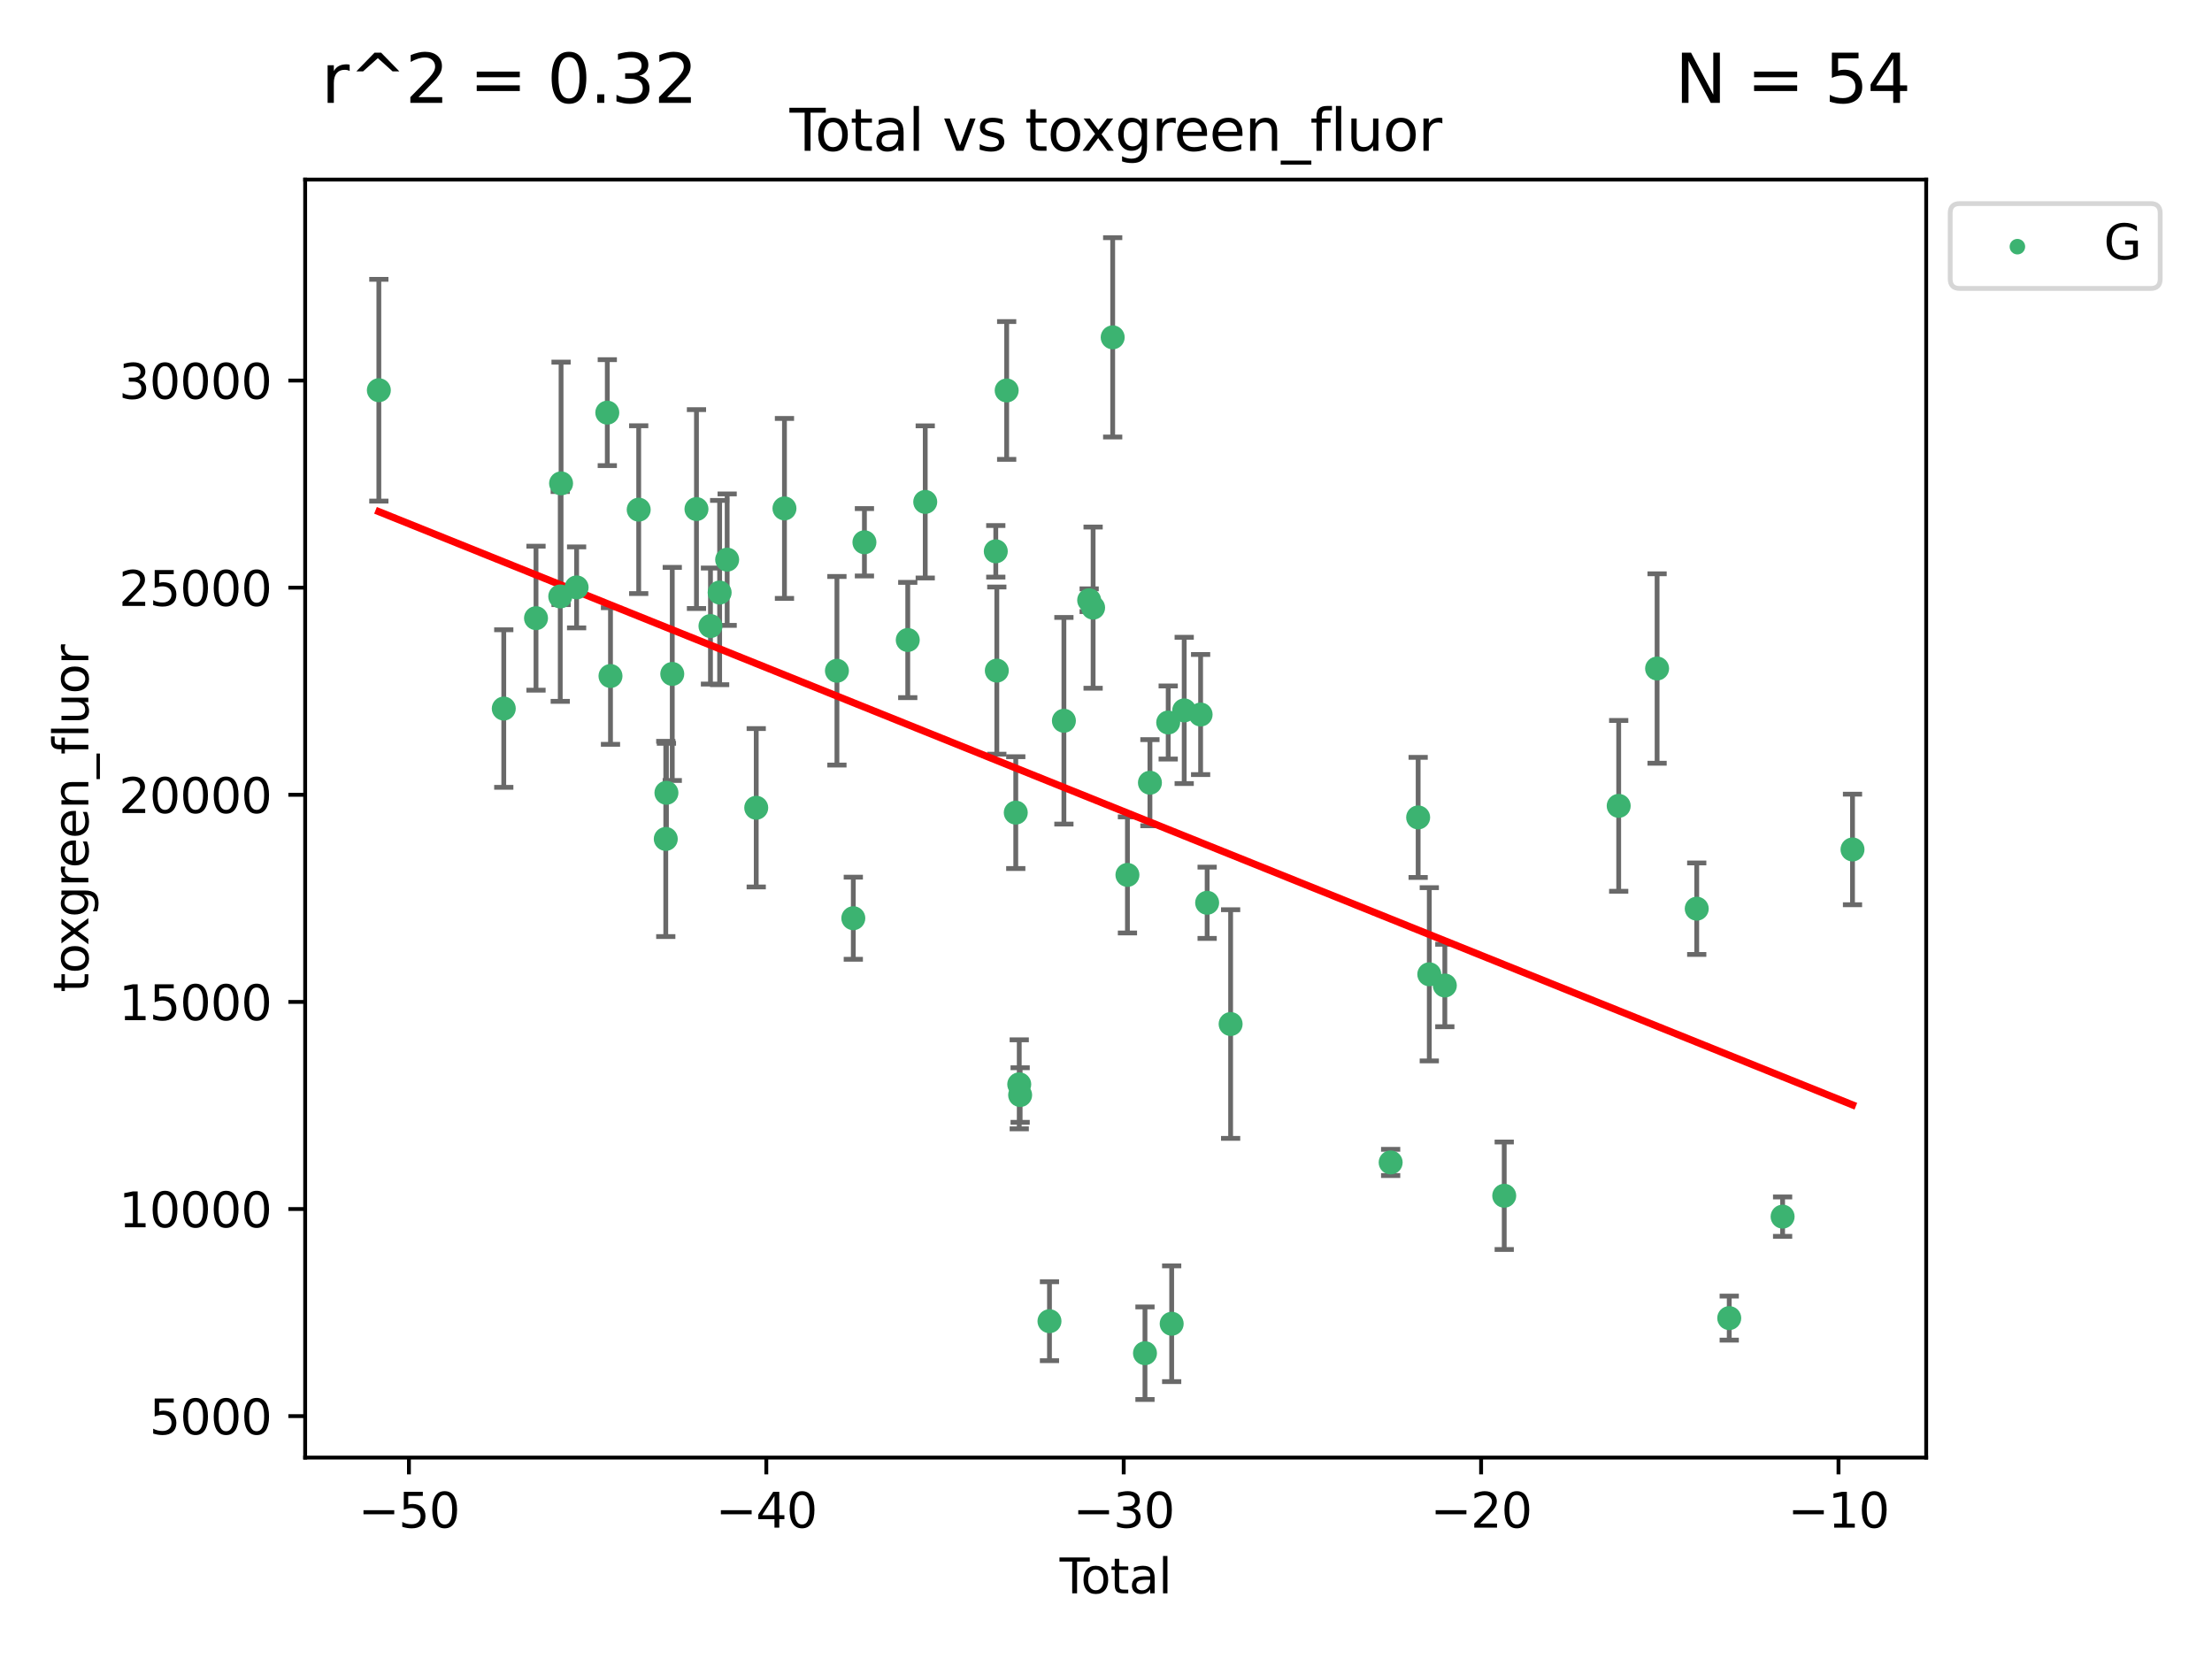 <?xml version="1.0" encoding="utf-8" standalone="no"?>
<!DOCTYPE svg PUBLIC "-//W3C//DTD SVG 1.1//EN"
  "http://www.w3.org/Graphics/SVG/1.1/DTD/svg11.dtd">
<svg xmlns:xlink="http://www.w3.org/1999/xlink" width="460.8pt" height="345.6pt" viewBox="0 0 460.8 345.6" xmlns="http://www.w3.org/2000/svg" version="1.1">
 <defs>
  <style type="text/css">*{stroke-linejoin: round; stroke-linecap: butt}</style>
 </defs>
 <g id="figure_1">
  <g id="patch_1">
   <path d="M 0 345.6 
L 460.8 345.6 
L 460.8 0 
L 0 0 
z
" style="fill: #ffffff"/>
  </g>
  <g id="axes_1">
   <g id="patch_2">
    <path d="M 63.571 303.64 
L 401.26 303.64 
L 401.26 37.411 
L 63.571 37.411 
z
" style="fill: #ffffff"/>
   </g>
   <g id="PathCollection_1">
    <defs>
     <path id="mfdcb7a6699" d="M 0 1.118 
C 0.297 1.118 0.581 1 0.791 0.791 
C 1 0.581 1.118 0.297 1.118 0 
C 1.118 -0.297 1 -0.581 0.791 -0.791 
C 0.581 -1 0.297 -1.118 0 -1.118 
C -0.297 -1.118 -0.581 -1 -0.791 -0.791 
C -1 -0.581 -1.118 -0.297 -1.118 0 
C -1.118 0.297 -1 0.581 -0.791 0.791 
C -0.581 1 -0.297 1.118 0 1.118 
z
" style="stroke: #3cb371"/>
    </defs>
    <g clip-path="url(#pfcf06e4e3a)">
     <use xlink:href="#mfdcb7a6699" x="78.921" y="81.287" style="fill: #3cb371; stroke: #3cb371"/>
     <use xlink:href="#mfdcb7a6699" x="104.945" y="147.605" style="fill: #3cb371; stroke: #3cb371"/>
     <use xlink:href="#mfdcb7a6699" x="111.661" y="128.775" style="fill: #3cb371; stroke: #3cb371"/>
     <use xlink:href="#mfdcb7a6699" x="116.711" y="124.251" style="fill: #3cb371; stroke: #3cb371"/>
     <use xlink:href="#mfdcb7a6699" x="116.882" y="100.694" style="fill: #3cb371; stroke: #3cb371"/>
     <use xlink:href="#mfdcb7a6699" x="120.118" y="122.365" style="fill: #3cb371; stroke: #3cb371"/>
     <use xlink:href="#mfdcb7a6699" x="126.511" y="85.961" style="fill: #3cb371; stroke: #3cb371"/>
     <use xlink:href="#mfdcb7a6699" x="127.177" y="140.827" style="fill: #3cb371; stroke: #3cb371"/>
     <use xlink:href="#mfdcb7a6699" x="133.054" y="106.172" style="fill: #3cb371; stroke: #3cb371"/>
     <use xlink:href="#mfdcb7a6699" x="138.693" y="174.765" style="fill: #3cb371; stroke: #3cb371"/>
     <use xlink:href="#mfdcb7a6699" x="138.83" y="165.153" style="fill: #3cb371; stroke: #3cb371"/>
     <use xlink:href="#mfdcb7a6699" x="140.045" y="140.394" style="fill: #3cb371; stroke: #3cb371"/>
     <use xlink:href="#mfdcb7a6699" x="145.087" y="106.047" style="fill: #3cb371; stroke: #3cb371"/>
     <use xlink:href="#mfdcb7a6699" x="148.005" y="130.42" style="fill: #3cb371; stroke: #3cb371"/>
     <use xlink:href="#mfdcb7a6699" x="149.915" y="123.439" style="fill: #3cb371; stroke: #3cb371"/>
     <use xlink:href="#mfdcb7a6699" x="151.481" y="116.584" style="fill: #3cb371; stroke: #3cb371"/>
     <use xlink:href="#mfdcb7a6699" x="157.537" y="168.273" style="fill: #3cb371; stroke: #3cb371"/>
     <use xlink:href="#mfdcb7a6699" x="163.418" y="105.913" style="fill: #3cb371; stroke: #3cb371"/>
     <use xlink:href="#mfdcb7a6699" x="174.347" y="139.732" style="fill: #3cb371; stroke: #3cb371"/>
     <use xlink:href="#mfdcb7a6699" x="177.76" y="191.28" style="fill: #3cb371; stroke: #3cb371"/>
     <use xlink:href="#mfdcb7a6699" x="180.076" y="112.966" style="fill: #3cb371; stroke: #3cb371"/>
     <use xlink:href="#mfdcb7a6699" x="189.102" y="133.324" style="fill: #3cb371; stroke: #3cb371"/>
     <use xlink:href="#mfdcb7a6699" x="192.744" y="104.558" style="fill: #3cb371; stroke: #3cb371"/>
     <use xlink:href="#mfdcb7a6699" x="207.44" y="114.85" style="fill: #3cb371; stroke: #3cb371"/>
     <use xlink:href="#mfdcb7a6699" x="207.655" y="139.699" style="fill: #3cb371; stroke: #3cb371"/>
     <use xlink:href="#mfdcb7a6699" x="209.708" y="81.34" style="fill: #3cb371; stroke: #3cb371"/>
     <use xlink:href="#mfdcb7a6699" x="211.603" y="169.285" style="fill: #3cb371; stroke: #3cb371"/>
     <use xlink:href="#mfdcb7a6699" x="212.327" y="225.882" style="fill: #3cb371; stroke: #3cb371"/>
     <use xlink:href="#mfdcb7a6699" x="212.514" y="228.115" style="fill: #3cb371; stroke: #3cb371"/>
     <use xlink:href="#mfdcb7a6699" x="218.625" y="275.229" style="fill: #3cb371; stroke: #3cb371"/>
     <use xlink:href="#mfdcb7a6699" x="221.631" y="150.146" style="fill: #3cb371; stroke: #3cb371"/>
     <use xlink:href="#mfdcb7a6699" x="226.894" y="125.034" style="fill: #3cb371; stroke: #3cb371"/>
     <use xlink:href="#mfdcb7a6699" x="227.715" y="126.583" style="fill: #3cb371; stroke: #3cb371"/>
     <use xlink:href="#mfdcb7a6699" x="231.793" y="70.275" style="fill: #3cb371; stroke: #3cb371"/>
     <use xlink:href="#mfdcb7a6699" x="234.867" y="182.261" style="fill: #3cb371; stroke: #3cb371"/>
     <use xlink:href="#mfdcb7a6699" x="238.521" y="281.9" style="fill: #3cb371; stroke: #3cb371"/>
     <use xlink:href="#mfdcb7a6699" x="239.552" y="163.055" style="fill: #3cb371; stroke: #3cb371"/>
     <use xlink:href="#mfdcb7a6699" x="243.358" y="150.51" style="fill: #3cb371; stroke: #3cb371"/>
     <use xlink:href="#mfdcb7a6699" x="244.082" y="275.761" style="fill: #3cb371; stroke: #3cb371"/>
     <use xlink:href="#mfdcb7a6699" x="246.69" y="147.991" style="fill: #3cb371; stroke: #3cb371"/>
     <use xlink:href="#mfdcb7a6699" x="250.11" y="148.848" style="fill: #3cb371; stroke: #3cb371"/>
     <use xlink:href="#mfdcb7a6699" x="251.47" y="188.066" style="fill: #3cb371; stroke: #3cb371"/>
     <use xlink:href="#mfdcb7a6699" x="256.361" y="213.324" style="fill: #3cb371; stroke: #3cb371"/>
     <use xlink:href="#mfdcb7a6699" x="289.699" y="242.159" style="fill: #3cb371; stroke: #3cb371"/>
     <use xlink:href="#mfdcb7a6699" x="295.426" y="170.284" style="fill: #3cb371; stroke: #3cb371"/>
     <use xlink:href="#mfdcb7a6699" x="297.748" y="202.961" style="fill: #3cb371; stroke: #3cb371"/>
     <use xlink:href="#mfdcb7a6699" x="300.985" y="205.299" style="fill: #3cb371; stroke: #3cb371"/>
     <use xlink:href="#mfdcb7a6699" x="313.358" y="249.096" style="fill: #3cb371; stroke: #3cb371"/>
     <use xlink:href="#mfdcb7a6699" x="337.204" y="167.876" style="fill: #3cb371; stroke: #3cb371"/>
     <use xlink:href="#mfdcb7a6699" x="345.204" y="139.263" style="fill: #3cb371; stroke: #3cb371"/>
     <use xlink:href="#mfdcb7a6699" x="353.461" y="189.296" style="fill: #3cb371; stroke: #3cb371"/>
     <use xlink:href="#mfdcb7a6699" x="360.232" y="274.584" style="fill: #3cb371; stroke: #3cb371"/>
     <use xlink:href="#mfdcb7a6699" x="371.349" y="253.448" style="fill: #3cb371; stroke: #3cb371"/>
     <use xlink:href="#mfdcb7a6699" x="385.911" y="176.956" style="fill: #3cb371; stroke: #3cb371"/>
    </g>
   </g>
   <g id="matplotlib.axis_1">
    <g id="xtick_1">
     <g id="line2d_1">
      <defs>
       <path id="m03560b885a" d="M 0 0 
L 0 3.5 
" style="stroke: #000000; stroke-width: 0.8"/>
      </defs>
      <g>
       <use xlink:href="#m03560b885a" x="85.187" y="303.64" style="stroke: #000000; stroke-width: 0.8"/>
      </g>
     </g>
     <g id="text_1">
      <!-- −50 -->
      <g transform="translate(74.634 318.238)scale(0.1 -0.1)">
       <defs>
        <path id="DejaVuSans-2212" d="M 678 2272 
L 4684 2272 
L 4684 1741 
L 678 1741 
L 678 2272 
z
" transform="scale(0.016)"/>
        <path id="DejaVuSans-35" d="M 691 4666 
L 3169 4666 
L 3169 4134 
L 1269 4134 
L 1269 2991 
Q 1406 3038 1543 3061 
Q 1681 3084 1819 3084 
Q 2600 3084 3056 2656 
Q 3513 2228 3513 1497 
Q 3513 744 3044 326 
Q 2575 -91 1722 -91 
Q 1428 -91 1123 -41 
Q 819 9 494 109 
L 494 744 
Q 775 591 1075 516 
Q 1375 441 1709 441 
Q 2250 441 2565 725 
Q 2881 1009 2881 1497 
Q 2881 1984 2565 2268 
Q 2250 2553 1709 2553 
Q 1456 2553 1204 2497 
Q 953 2441 691 2322 
L 691 4666 
z
" transform="scale(0.016)"/>
        <path id="DejaVuSans-30" d="M 2034 4250 
Q 1547 4250 1301 3770 
Q 1056 3291 1056 2328 
Q 1056 1369 1301 889 
Q 1547 409 2034 409 
Q 2525 409 2770 889 
Q 3016 1369 3016 2328 
Q 3016 3291 2770 3770 
Q 2525 4250 2034 4250 
z
M 2034 4750 
Q 2819 4750 3233 4129 
Q 3647 3509 3647 2328 
Q 3647 1150 3233 529 
Q 2819 -91 2034 -91 
Q 1250 -91 836 529 
Q 422 1150 422 2328 
Q 422 3509 836 4129 
Q 1250 4750 2034 4750 
z
" transform="scale(0.016)"/>
       </defs>
       <use xlink:href="#DejaVuSans-2212"/>
       <use xlink:href="#DejaVuSans-35" x="83.789"/>
       <use xlink:href="#DejaVuSans-30" x="147.412"/>
      </g>
     </g>
    </g>
    <g id="xtick_2">
     <g id="line2d_2">
      <g>
       <use xlink:href="#m03560b885a" x="159.638" y="303.64" style="stroke: #000000; stroke-width: 0.8"/>
      </g>
     </g>
     <g id="text_2">
      <!-- −40 -->
      <g transform="translate(149.086 318.238)scale(0.1 -0.1)">
       <defs>
        <path id="DejaVuSans-34" d="M 2419 4116 
L 825 1625 
L 2419 1625 
L 2419 4116 
z
M 2253 4666 
L 3047 4666 
L 3047 1625 
L 3713 1625 
L 3713 1100 
L 3047 1100 
L 3047 0 
L 2419 0 
L 2419 1100 
L 313 1100 
L 313 1709 
L 2253 4666 
z
" transform="scale(0.016)"/>
       </defs>
       <use xlink:href="#DejaVuSans-2212"/>
       <use xlink:href="#DejaVuSans-34" x="83.789"/>
       <use xlink:href="#DejaVuSans-30" x="147.412"/>
      </g>
     </g>
    </g>
    <g id="xtick_3">
     <g id="line2d_3">
      <g>
       <use xlink:href="#m03560b885a" x="234.089" y="303.64" style="stroke: #000000; stroke-width: 0.8"/>
      </g>
     </g>
     <g id="text_3">
      <!-- −30 -->
      <g transform="translate(223.537 318.238)scale(0.1 -0.1)">
       <defs>
        <path id="DejaVuSans-33" d="M 2597 2516 
Q 3050 2419 3304 2112 
Q 3559 1806 3559 1356 
Q 3559 666 3084 287 
Q 2609 -91 1734 -91 
Q 1441 -91 1130 -33 
Q 819 25 488 141 
L 488 750 
Q 750 597 1062 519 
Q 1375 441 1716 441 
Q 2309 441 2620 675 
Q 2931 909 2931 1356 
Q 2931 1769 2642 2001 
Q 2353 2234 1838 2234 
L 1294 2234 
L 1294 2753 
L 1863 2753 
Q 2328 2753 2575 2939 
Q 2822 3125 2822 3475 
Q 2822 3834 2567 4026 
Q 2313 4219 1838 4219 
Q 1578 4219 1281 4162 
Q 984 4106 628 3988 
L 628 4550 
Q 988 4650 1302 4700 
Q 1616 4750 1894 4750 
Q 2613 4750 3031 4423 
Q 3450 4097 3450 3541 
Q 3450 3153 3228 2886 
Q 3006 2619 2597 2516 
z
" transform="scale(0.016)"/>
       </defs>
       <use xlink:href="#DejaVuSans-2212"/>
       <use xlink:href="#DejaVuSans-33" x="83.789"/>
       <use xlink:href="#DejaVuSans-30" x="147.412"/>
      </g>
     </g>
    </g>
    <g id="xtick_4">
     <g id="line2d_4">
      <g>
       <use xlink:href="#m03560b885a" x="308.541" y="303.64" style="stroke: #000000; stroke-width: 0.8"/>
      </g>
     </g>
     <g id="text_4">
      <!-- −20 -->
      <g transform="translate(297.988 318.238)scale(0.1 -0.1)">
       <defs>
        <path id="DejaVuSans-32" d="M 1228 531 
L 3431 531 
L 3431 0 
L 469 0 
L 469 531 
Q 828 903 1448 1529 
Q 2069 2156 2228 2338 
Q 2531 2678 2651 2914 
Q 2772 3150 2772 3378 
Q 2772 3750 2511 3984 
Q 2250 4219 1831 4219 
Q 1534 4219 1204 4116 
Q 875 4013 500 3803 
L 500 4441 
Q 881 4594 1212 4672 
Q 1544 4750 1819 4750 
Q 2544 4750 2975 4387 
Q 3406 4025 3406 3419 
Q 3406 3131 3298 2873 
Q 3191 2616 2906 2266 
Q 2828 2175 2409 1742 
Q 1991 1309 1228 531 
z
" transform="scale(0.016)"/>
       </defs>
       <use xlink:href="#DejaVuSans-2212"/>
       <use xlink:href="#DejaVuSans-32" x="83.789"/>
       <use xlink:href="#DejaVuSans-30" x="147.412"/>
      </g>
     </g>
    </g>
    <g id="xtick_5">
     <g id="line2d_5">
      <g>
       <use xlink:href="#m03560b885a" x="382.992" y="303.64" style="stroke: #000000; stroke-width: 0.8"/>
      </g>
     </g>
     <g id="text_5">
      <!-- −10 -->
      <g transform="translate(372.44 318.238)scale(0.1 -0.1)">
       <defs>
        <path id="DejaVuSans-31" d="M 794 531 
L 1825 531 
L 1825 4091 
L 703 3866 
L 703 4441 
L 1819 4666 
L 2450 4666 
L 2450 531 
L 3481 531 
L 3481 0 
L 794 0 
L 794 531 
z
" transform="scale(0.016)"/>
       </defs>
       <use xlink:href="#DejaVuSans-2212"/>
       <use xlink:href="#DejaVuSans-31" x="83.789"/>
       <use xlink:href="#DejaVuSans-30" x="147.412"/>
      </g>
     </g>
    </g>
    <g id="text_6">
     <!-- Total -->
     <g transform="translate(220.739 331.917)scale(0.1 -0.1)">
      <defs>
       <path id="DejaVuSans-54" d="M -19 4666 
L 3928 4666 
L 3928 4134 
L 2272 4134 
L 2272 0 
L 1638 0 
L 1638 4134 
L -19 4134 
L -19 4666 
z
" transform="scale(0.016)"/>
       <path id="DejaVuSans-6f" d="M 1959 3097 
Q 1497 3097 1228 2736 
Q 959 2375 959 1747 
Q 959 1119 1226 758 
Q 1494 397 1959 397 
Q 2419 397 2687 759 
Q 2956 1122 2956 1747 
Q 2956 2369 2687 2733 
Q 2419 3097 1959 3097 
z
M 1959 3584 
Q 2709 3584 3137 3096 
Q 3566 2609 3566 1747 
Q 3566 888 3137 398 
Q 2709 -91 1959 -91 
Q 1206 -91 779 398 
Q 353 888 353 1747 
Q 353 2609 779 3096 
Q 1206 3584 1959 3584 
z
" transform="scale(0.016)"/>
       <path id="DejaVuSans-74" d="M 1172 4494 
L 1172 3500 
L 2356 3500 
L 2356 3053 
L 1172 3053 
L 1172 1153 
Q 1172 725 1289 603 
Q 1406 481 1766 481 
L 2356 481 
L 2356 0 
L 1766 0 
Q 1100 0 847 248 
Q 594 497 594 1153 
L 594 3053 
L 172 3053 
L 172 3500 
L 594 3500 
L 594 4494 
L 1172 4494 
z
" transform="scale(0.016)"/>
       <path id="DejaVuSans-61" d="M 2194 1759 
Q 1497 1759 1228 1600 
Q 959 1441 959 1056 
Q 959 750 1161 570 
Q 1363 391 1709 391 
Q 2188 391 2477 730 
Q 2766 1069 2766 1631 
L 2766 1759 
L 2194 1759 
z
M 3341 1997 
L 3341 0 
L 2766 0 
L 2766 531 
Q 2569 213 2275 61 
Q 1981 -91 1556 -91 
Q 1019 -91 701 211 
Q 384 513 384 1019 
Q 384 1609 779 1909 
Q 1175 2209 1959 2209 
L 2766 2209 
L 2766 2266 
Q 2766 2663 2505 2880 
Q 2244 3097 1772 3097 
Q 1472 3097 1187 3025 
Q 903 2953 641 2809 
L 641 3341 
Q 956 3463 1253 3523 
Q 1550 3584 1831 3584 
Q 2591 3584 2966 3190 
Q 3341 2797 3341 1997 
z
" transform="scale(0.016)"/>
       <path id="DejaVuSans-6c" d="M 603 4863 
L 1178 4863 
L 1178 0 
L 603 0 
L 603 4863 
z
" transform="scale(0.016)"/>
      </defs>
      <use xlink:href="#DejaVuSans-54"/>
      <use xlink:href="#DejaVuSans-6f" x="44.084"/>
      <use xlink:href="#DejaVuSans-74" x="105.266"/>
      <use xlink:href="#DejaVuSans-61" x="144.475"/>
      <use xlink:href="#DejaVuSans-6c" x="205.754"/>
     </g>
    </g>
   </g>
   <g id="matplotlib.axis_2">
    <g id="ytick_1">
     <g id="line2d_6">
      <defs>
       <path id="m8b0c5117a0" d="M 0 0 
L -3.5 0 
" style="stroke: #000000; stroke-width: 0.8"/>
      </defs>
      <g>
       <use xlink:href="#m8b0c5117a0" x="63.571" y="295.009" style="stroke: #000000; stroke-width: 0.8"/>
      </g>
     </g>
     <g id="text_7">
      <!-- 5000 -->
      <g transform="translate(31.121 298.808)scale(0.1 -0.1)">
       <use xlink:href="#DejaVuSans-35"/>
       <use xlink:href="#DejaVuSans-30" x="63.623"/>
       <use xlink:href="#DejaVuSans-30" x="127.246"/>
       <use xlink:href="#DejaVuSans-30" x="190.869"/>
      </g>
     </g>
    </g>
    <g id="ytick_2">
     <g id="line2d_7">
      <g>
       <use xlink:href="#m8b0c5117a0" x="63.571" y="251.862" style="stroke: #000000; stroke-width: 0.8"/>
      </g>
     </g>
     <g id="text_8">
      <!-- 10000 -->
      <g transform="translate(24.759 255.661)scale(0.1 -0.1)">
       <use xlink:href="#DejaVuSans-31"/>
       <use xlink:href="#DejaVuSans-30" x="63.623"/>
       <use xlink:href="#DejaVuSans-30" x="127.246"/>
       <use xlink:href="#DejaVuSans-30" x="190.869"/>
       <use xlink:href="#DejaVuSans-30" x="254.492"/>
      </g>
     </g>
    </g>
    <g id="ytick_3">
     <g id="line2d_8">
      <g>
       <use xlink:href="#m8b0c5117a0" x="63.571" y="208.715" style="stroke: #000000; stroke-width: 0.8"/>
      </g>
     </g>
     <g id="text_9">
      <!-- 15000 -->
      <g transform="translate(24.759 212.515)scale(0.1 -0.1)">
       <use xlink:href="#DejaVuSans-31"/>
       <use xlink:href="#DejaVuSans-35" x="63.623"/>
       <use xlink:href="#DejaVuSans-30" x="127.246"/>
       <use xlink:href="#DejaVuSans-30" x="190.869"/>
       <use xlink:href="#DejaVuSans-30" x="254.492"/>
      </g>
     </g>
    </g>
    <g id="ytick_4">
     <g id="line2d_9">
      <g>
       <use xlink:href="#m8b0c5117a0" x="63.571" y="165.569" style="stroke: #000000; stroke-width: 0.8"/>
      </g>
     </g>
     <g id="text_10">
      <!-- 20000 -->
      <g transform="translate(24.759 169.368)scale(0.1 -0.1)">
       <use xlink:href="#DejaVuSans-32"/>
       <use xlink:href="#DejaVuSans-30" x="63.623"/>
       <use xlink:href="#DejaVuSans-30" x="127.246"/>
       <use xlink:href="#DejaVuSans-30" x="190.869"/>
       <use xlink:href="#DejaVuSans-30" x="254.492"/>
      </g>
     </g>
    </g>
    <g id="ytick_5">
     <g id="line2d_10">
      <g>
       <use xlink:href="#m8b0c5117a0" x="63.571" y="122.422" style="stroke: #000000; stroke-width: 0.8"/>
      </g>
     </g>
     <g id="text_11">
      <!-- 25000 -->
      <g transform="translate(24.759 126.221)scale(0.1 -0.1)">
       <use xlink:href="#DejaVuSans-32"/>
       <use xlink:href="#DejaVuSans-35" x="63.623"/>
       <use xlink:href="#DejaVuSans-30" x="127.246"/>
       <use xlink:href="#DejaVuSans-30" x="190.869"/>
       <use xlink:href="#DejaVuSans-30" x="254.492"/>
      </g>
     </g>
    </g>
    <g id="ytick_6">
     <g id="line2d_11">
      <g>
       <use xlink:href="#m8b0c5117a0" x="63.571" y="79.275" style="stroke: #000000; stroke-width: 0.8"/>
      </g>
     </g>
     <g id="text_12">
      <!-- 30000 -->
      <g transform="translate(24.759 83.074)scale(0.1 -0.1)">
       <use xlink:href="#DejaVuSans-33"/>
       <use xlink:href="#DejaVuSans-30" x="63.623"/>
       <use xlink:href="#DejaVuSans-30" x="127.246"/>
       <use xlink:href="#DejaVuSans-30" x="190.869"/>
       <use xlink:href="#DejaVuSans-30" x="254.492"/>
      </g>
     </g>
    </g>
    <g id="text_13">
     <!-- toxgreen_fluor -->
     <g transform="translate(18.401 206.72)rotate(-90)scale(0.1 -0.1)">
      <defs>
       <path id="DejaVuSans-78" d="M 3513 3500 
L 2247 1797 
L 3578 0 
L 2900 0 
L 1881 1375 
L 863 0 
L 184 0 
L 1544 1831 
L 300 3500 
L 978 3500 
L 1906 2253 
L 2834 3500 
L 3513 3500 
z
" transform="scale(0.016)"/>
       <path id="DejaVuSans-67" d="M 2906 1791 
Q 2906 2416 2648 2759 
Q 2391 3103 1925 3103 
Q 1463 3103 1205 2759 
Q 947 2416 947 1791 
Q 947 1169 1205 825 
Q 1463 481 1925 481 
Q 2391 481 2648 825 
Q 2906 1169 2906 1791 
z
M 3481 434 
Q 3481 -459 3084 -895 
Q 2688 -1331 1869 -1331 
Q 1566 -1331 1297 -1286 
Q 1028 -1241 775 -1147 
L 775 -588 
Q 1028 -725 1275 -790 
Q 1522 -856 1778 -856 
Q 2344 -856 2625 -561 
Q 2906 -266 2906 331 
L 2906 616 
Q 2728 306 2450 153 
Q 2172 0 1784 0 
Q 1141 0 747 490 
Q 353 981 353 1791 
Q 353 2603 747 3093 
Q 1141 3584 1784 3584 
Q 2172 3584 2450 3431 
Q 2728 3278 2906 2969 
L 2906 3500 
L 3481 3500 
L 3481 434 
z
" transform="scale(0.016)"/>
       <path id="DejaVuSans-72" d="M 2631 2963 
Q 2534 3019 2420 3045 
Q 2306 3072 2169 3072 
Q 1681 3072 1420 2755 
Q 1159 2438 1159 1844 
L 1159 0 
L 581 0 
L 581 3500 
L 1159 3500 
L 1159 2956 
Q 1341 3275 1631 3429 
Q 1922 3584 2338 3584 
Q 2397 3584 2469 3576 
Q 2541 3569 2628 3553 
L 2631 2963 
z
" transform="scale(0.016)"/>
       <path id="DejaVuSans-65" d="M 3597 1894 
L 3597 1613 
L 953 1613 
Q 991 1019 1311 708 
Q 1631 397 2203 397 
Q 2534 397 2845 478 
Q 3156 559 3463 722 
L 3463 178 
Q 3153 47 2828 -22 
Q 2503 -91 2169 -91 
Q 1331 -91 842 396 
Q 353 884 353 1716 
Q 353 2575 817 3079 
Q 1281 3584 2069 3584 
Q 2775 3584 3186 3129 
Q 3597 2675 3597 1894 
z
M 3022 2063 
Q 3016 2534 2758 2815 
Q 2500 3097 2075 3097 
Q 1594 3097 1305 2825 
Q 1016 2553 972 2059 
L 3022 2063 
z
" transform="scale(0.016)"/>
       <path id="DejaVuSans-6e" d="M 3513 2113 
L 3513 0 
L 2938 0 
L 2938 2094 
Q 2938 2591 2744 2837 
Q 2550 3084 2163 3084 
Q 1697 3084 1428 2787 
Q 1159 2491 1159 1978 
L 1159 0 
L 581 0 
L 581 3500 
L 1159 3500 
L 1159 2956 
Q 1366 3272 1645 3428 
Q 1925 3584 2291 3584 
Q 2894 3584 3203 3211 
Q 3513 2838 3513 2113 
z
" transform="scale(0.016)"/>
       <path id="DejaVuSans-5f" d="M 3263 -1063 
L 3263 -1509 
L -63 -1509 
L -63 -1063 
L 3263 -1063 
z
" transform="scale(0.016)"/>
       <path id="DejaVuSans-66" d="M 2375 4863 
L 2375 4384 
L 1825 4384 
Q 1516 4384 1395 4259 
Q 1275 4134 1275 3809 
L 1275 3500 
L 2222 3500 
L 2222 3053 
L 1275 3053 
L 1275 0 
L 697 0 
L 697 3053 
L 147 3053 
L 147 3500 
L 697 3500 
L 697 3744 
Q 697 4328 969 4595 
Q 1241 4863 1831 4863 
L 2375 4863 
z
" transform="scale(0.016)"/>
       <path id="DejaVuSans-75" d="M 544 1381 
L 544 3500 
L 1119 3500 
L 1119 1403 
Q 1119 906 1312 657 
Q 1506 409 1894 409 
Q 2359 409 2629 706 
Q 2900 1003 2900 1516 
L 2900 3500 
L 3475 3500 
L 3475 0 
L 2900 0 
L 2900 538 
Q 2691 219 2414 64 
Q 2138 -91 1772 -91 
Q 1169 -91 856 284 
Q 544 659 544 1381 
z
M 1991 3584 
L 1991 3584 
z
" transform="scale(0.016)"/>
      </defs>
      <use xlink:href="#DejaVuSans-74"/>
      <use xlink:href="#DejaVuSans-6f" x="39.209"/>
      <use xlink:href="#DejaVuSans-78" x="97.266"/>
      <use xlink:href="#DejaVuSans-67" x="156.445"/>
      <use xlink:href="#DejaVuSans-72" x="219.922"/>
      <use xlink:href="#DejaVuSans-65" x="258.785"/>
      <use xlink:href="#DejaVuSans-65" x="320.309"/>
      <use xlink:href="#DejaVuSans-6e" x="381.832"/>
      <use xlink:href="#DejaVuSans-5f" x="445.211"/>
      <use xlink:href="#DejaVuSans-66" x="495.211"/>
      <use xlink:href="#DejaVuSans-6c" x="530.416"/>
      <use xlink:href="#DejaVuSans-75" x="558.199"/>
      <use xlink:href="#DejaVuSans-6f" x="621.578"/>
      <use xlink:href="#DejaVuSans-72" x="682.76"/>
     </g>
    </g>
   </g>
   <g id="LineCollection_1">
    <path d="M 78.921 104.388 
L 78.921 58.186 
" clip-path="url(#pfcf06e4e3a)" style="fill: none; stroke: #696969"/>
    <path d="M 104.945 164.015 
L 104.945 131.195 
" clip-path="url(#pfcf06e4e3a)" style="fill: none; stroke: #696969"/>
    <path d="M 111.661 143.772 
L 111.661 113.777 
" clip-path="url(#pfcf06e4e3a)" style="fill: none; stroke: #696969"/>
    <path d="M 116.711 146.104 
L 116.711 102.397 
" clip-path="url(#pfcf06e4e3a)" style="fill: none; stroke: #696969"/>
    <path d="M 116.882 125.952 
L 116.882 75.436 
" clip-path="url(#pfcf06e4e3a)" style="fill: none; stroke: #696969"/>
    <path d="M 120.118 130.799 
L 120.118 113.932 
" clip-path="url(#pfcf06e4e3a)" style="fill: none; stroke: #696969"/>
    <path d="M 126.511 96.996 
L 126.511 74.926 
" clip-path="url(#pfcf06e4e3a)" style="fill: none; stroke: #696969"/>
    <path d="M 127.177 155.055 
L 127.177 126.599 
" clip-path="url(#pfcf06e4e3a)" style="fill: none; stroke: #696969"/>
    <path d="M 133.054 123.649 
L 133.054 88.696 
" clip-path="url(#pfcf06e4e3a)" style="fill: none; stroke: #696969"/>
    <path d="M 138.693 195.099 
L 138.693 154.431 
" clip-path="url(#pfcf06e4e3a)" style="fill: none; stroke: #696969"/>
    <path d="M 138.83 175.464 
L 138.83 154.843 
" clip-path="url(#pfcf06e4e3a)" style="fill: none; stroke: #696969"/>
    <path d="M 140.045 162.589 
L 140.045 118.198 
" clip-path="url(#pfcf06e4e3a)" style="fill: none; stroke: #696969"/>
    <path d="M 145.087 126.762 
L 145.087 85.332 
" clip-path="url(#pfcf06e4e3a)" style="fill: none; stroke: #696969"/>
    <path d="M 148.005 142.505 
L 148.005 118.334 
" clip-path="url(#pfcf06e4e3a)" style="fill: none; stroke: #696969"/>
    <path d="M 149.915 142.633 
L 149.915 104.245 
" clip-path="url(#pfcf06e4e3a)" style="fill: none; stroke: #696969"/>
    <path d="M 151.481 130.279 
L 151.481 102.89 
" clip-path="url(#pfcf06e4e3a)" style="fill: none; stroke: #696969"/>
    <path d="M 157.537 184.769 
L 157.537 151.777 
" clip-path="url(#pfcf06e4e3a)" style="fill: none; stroke: #696969"/>
    <path d="M 163.418 124.655 
L 163.418 87.17 
" clip-path="url(#pfcf06e4e3a)" style="fill: none; stroke: #696969"/>
    <path d="M 174.347 159.375 
L 174.347 120.09 
" clip-path="url(#pfcf06e4e3a)" style="fill: none; stroke: #696969"/>
    <path d="M 177.76 199.833 
L 177.76 182.727 
" clip-path="url(#pfcf06e4e3a)" style="fill: none; stroke: #696969"/>
    <path d="M 180.076 119.984 
L 180.076 105.948 
" clip-path="url(#pfcf06e4e3a)" style="fill: none; stroke: #696969"/>
    <path d="M 189.102 145.329 
L 189.102 121.319 
" clip-path="url(#pfcf06e4e3a)" style="fill: none; stroke: #696969"/>
    <path d="M 192.744 120.401 
L 192.744 88.715 
" clip-path="url(#pfcf06e4e3a)" style="fill: none; stroke: #696969"/>
    <path d="M 207.44 120.223 
L 207.44 109.477 
" clip-path="url(#pfcf06e4e3a)" style="fill: none; stroke: #696969"/>
    <path d="M 207.655 157.112 
L 207.655 122.285 
" clip-path="url(#pfcf06e4e3a)" style="fill: none; stroke: #696969"/>
    <path d="M 209.708 95.69 
L 209.708 66.989 
" clip-path="url(#pfcf06e4e3a)" style="fill: none; stroke: #696969"/>
    <path d="M 211.603 180.929 
L 211.603 157.64 
" clip-path="url(#pfcf06e4e3a)" style="fill: none; stroke: #696969"/>
    <path d="M 212.327 235.154 
L 212.327 216.611 
" clip-path="url(#pfcf06e4e3a)" style="fill: none; stroke: #696969"/>
    <path d="M 212.514 233.796 
L 212.514 222.434 
" clip-path="url(#pfcf06e4e3a)" style="fill: none; stroke: #696969"/>
    <path d="M 218.625 283.451 
L 218.625 267.007 
" clip-path="url(#pfcf06e4e3a)" style="fill: none; stroke: #696969"/>
    <path d="M 221.631 171.669 
L 221.631 128.622 
" clip-path="url(#pfcf06e4e3a)" style="fill: none; stroke: #696969"/>
    <path d="M 226.894 127.401 
L 226.894 122.667 
" clip-path="url(#pfcf06e4e3a)" style="fill: none; stroke: #696969"/>
    <path d="M 227.715 143.372 
L 227.715 109.795 
" clip-path="url(#pfcf06e4e3a)" style="fill: none; stroke: #696969"/>
    <path d="M 231.793 91.038 
L 231.793 49.513 
" clip-path="url(#pfcf06e4e3a)" style="fill: none; stroke: #696969"/>
    <path d="M 234.867 194.355 
L 234.867 170.168 
" clip-path="url(#pfcf06e4e3a)" style="fill: none; stroke: #696969"/>
    <path d="M 238.521 291.539 
L 238.521 272.261 
" clip-path="url(#pfcf06e4e3a)" style="fill: none; stroke: #696969"/>
    <path d="M 239.552 172.028 
L 239.552 154.081 
" clip-path="url(#pfcf06e4e3a)" style="fill: none; stroke: #696969"/>
    <path d="M 243.358 158.123 
L 243.358 142.896 
" clip-path="url(#pfcf06e4e3a)" style="fill: none; stroke: #696969"/>
    <path d="M 244.082 287.814 
L 244.082 263.708 
" clip-path="url(#pfcf06e4e3a)" style="fill: none; stroke: #696969"/>
    <path d="M 246.69 163.224 
L 246.69 132.759 
" clip-path="url(#pfcf06e4e3a)" style="fill: none; stroke: #696969"/>
    <path d="M 250.11 161.356 
L 250.11 136.34 
" clip-path="url(#pfcf06e4e3a)" style="fill: none; stroke: #696969"/>
    <path d="M 251.47 195.489 
L 251.47 180.643 
" clip-path="url(#pfcf06e4e3a)" style="fill: none; stroke: #696969"/>
    <path d="M 256.361 237.139 
L 256.361 189.508 
" clip-path="url(#pfcf06e4e3a)" style="fill: none; stroke: #696969"/>
    <path d="M 289.699 244.889 
L 289.699 239.429 
" clip-path="url(#pfcf06e4e3a)" style="fill: none; stroke: #696969"/>
    <path d="M 295.426 182.792 
L 295.426 157.775 
" clip-path="url(#pfcf06e4e3a)" style="fill: none; stroke: #696969"/>
    <path d="M 297.748 221.005 
L 297.748 184.918 
" clip-path="url(#pfcf06e4e3a)" style="fill: none; stroke: #696969"/>
    <path d="M 300.985 213.884 
L 300.985 196.714 
" clip-path="url(#pfcf06e4e3a)" style="fill: none; stroke: #696969"/>
    <path d="M 313.358 260.293 
L 313.358 237.898 
" clip-path="url(#pfcf06e4e3a)" style="fill: none; stroke: #696969"/>
    <path d="M 337.204 185.665 
L 337.204 150.087 
" clip-path="url(#pfcf06e4e3a)" style="fill: none; stroke: #696969"/>
    <path d="M 345.204 158.993 
L 345.204 119.532 
" clip-path="url(#pfcf06e4e3a)" style="fill: none; stroke: #696969"/>
    <path d="M 353.461 198.825 
L 353.461 179.767 
" clip-path="url(#pfcf06e4e3a)" style="fill: none; stroke: #696969"/>
    <path d="M 360.232 279.171 
L 360.232 269.997 
" clip-path="url(#pfcf06e4e3a)" style="fill: none; stroke: #696969"/>
    <path d="M 371.349 257.547 
L 371.349 249.348 
" clip-path="url(#pfcf06e4e3a)" style="fill: none; stroke: #696969"/>
    <path d="M 385.911 188.472 
L 385.911 165.44 
" clip-path="url(#pfcf06e4e3a)" style="fill: none; stroke: #696969"/>
   </g>
   <g id="line2d_12">
    <defs>
     <path id="mb44d8a3ae2" d="M 2 0 
L -2 -0 
" style="stroke: #696969"/>
    </defs>
    <g clip-path="url(#pfcf06e4e3a)">
     <use xlink:href="#mb44d8a3ae2" x="78.921" y="104.388" style="fill: #696969; stroke: #696969"/>
     <use xlink:href="#mb44d8a3ae2" x="104.945" y="164.015" style="fill: #696969; stroke: #696969"/>
     <use xlink:href="#mb44d8a3ae2" x="111.661" y="143.772" style="fill: #696969; stroke: #696969"/>
     <use xlink:href="#mb44d8a3ae2" x="116.711" y="146.104" style="fill: #696969; stroke: #696969"/>
     <use xlink:href="#mb44d8a3ae2" x="116.882" y="125.952" style="fill: #696969; stroke: #696969"/>
     <use xlink:href="#mb44d8a3ae2" x="120.118" y="130.799" style="fill: #696969; stroke: #696969"/>
     <use xlink:href="#mb44d8a3ae2" x="126.511" y="96.996" style="fill: #696969; stroke: #696969"/>
     <use xlink:href="#mb44d8a3ae2" x="127.177" y="155.055" style="fill: #696969; stroke: #696969"/>
     <use xlink:href="#mb44d8a3ae2" x="133.054" y="123.649" style="fill: #696969; stroke: #696969"/>
     <use xlink:href="#mb44d8a3ae2" x="138.693" y="195.099" style="fill: #696969; stroke: #696969"/>
     <use xlink:href="#mb44d8a3ae2" x="138.83" y="175.464" style="fill: #696969; stroke: #696969"/>
     <use xlink:href="#mb44d8a3ae2" x="140.045" y="162.589" style="fill: #696969; stroke: #696969"/>
     <use xlink:href="#mb44d8a3ae2" x="145.087" y="126.762" style="fill: #696969; stroke: #696969"/>
     <use xlink:href="#mb44d8a3ae2" x="148.005" y="142.505" style="fill: #696969; stroke: #696969"/>
     <use xlink:href="#mb44d8a3ae2" x="149.915" y="142.633" style="fill: #696969; stroke: #696969"/>
     <use xlink:href="#mb44d8a3ae2" x="151.481" y="130.279" style="fill: #696969; stroke: #696969"/>
     <use xlink:href="#mb44d8a3ae2" x="157.537" y="184.769" style="fill: #696969; stroke: #696969"/>
     <use xlink:href="#mb44d8a3ae2" x="163.418" y="124.655" style="fill: #696969; stroke: #696969"/>
     <use xlink:href="#mb44d8a3ae2" x="174.347" y="159.375" style="fill: #696969; stroke: #696969"/>
     <use xlink:href="#mb44d8a3ae2" x="177.76" y="199.833" style="fill: #696969; stroke: #696969"/>
     <use xlink:href="#mb44d8a3ae2" x="180.076" y="119.984" style="fill: #696969; stroke: #696969"/>
     <use xlink:href="#mb44d8a3ae2" x="189.102" y="145.329" style="fill: #696969; stroke: #696969"/>
     <use xlink:href="#mb44d8a3ae2" x="192.744" y="120.401" style="fill: #696969; stroke: #696969"/>
     <use xlink:href="#mb44d8a3ae2" x="207.44" y="120.223" style="fill: #696969; stroke: #696969"/>
     <use xlink:href="#mb44d8a3ae2" x="207.655" y="157.112" style="fill: #696969; stroke: #696969"/>
     <use xlink:href="#mb44d8a3ae2" x="209.708" y="95.69" style="fill: #696969; stroke: #696969"/>
     <use xlink:href="#mb44d8a3ae2" x="211.603" y="180.929" style="fill: #696969; stroke: #696969"/>
     <use xlink:href="#mb44d8a3ae2" x="212.327" y="235.154" style="fill: #696969; stroke: #696969"/>
     <use xlink:href="#mb44d8a3ae2" x="212.514" y="233.796" style="fill: #696969; stroke: #696969"/>
     <use xlink:href="#mb44d8a3ae2" x="218.625" y="283.451" style="fill: #696969; stroke: #696969"/>
     <use xlink:href="#mb44d8a3ae2" x="221.631" y="171.669" style="fill: #696969; stroke: #696969"/>
     <use xlink:href="#mb44d8a3ae2" x="226.894" y="127.401" style="fill: #696969; stroke: #696969"/>
     <use xlink:href="#mb44d8a3ae2" x="227.715" y="143.372" style="fill: #696969; stroke: #696969"/>
     <use xlink:href="#mb44d8a3ae2" x="231.793" y="91.038" style="fill: #696969; stroke: #696969"/>
     <use xlink:href="#mb44d8a3ae2" x="234.867" y="194.355" style="fill: #696969; stroke: #696969"/>
     <use xlink:href="#mb44d8a3ae2" x="238.521" y="291.539" style="fill: #696969; stroke: #696969"/>
     <use xlink:href="#mb44d8a3ae2" x="239.552" y="172.028" style="fill: #696969; stroke: #696969"/>
     <use xlink:href="#mb44d8a3ae2" x="243.358" y="158.123" style="fill: #696969; stroke: #696969"/>
     <use xlink:href="#mb44d8a3ae2" x="244.082" y="287.814" style="fill: #696969; stroke: #696969"/>
     <use xlink:href="#mb44d8a3ae2" x="246.69" y="163.224" style="fill: #696969; stroke: #696969"/>
     <use xlink:href="#mb44d8a3ae2" x="250.11" y="161.356" style="fill: #696969; stroke: #696969"/>
     <use xlink:href="#mb44d8a3ae2" x="251.47" y="195.489" style="fill: #696969; stroke: #696969"/>
     <use xlink:href="#mb44d8a3ae2" x="256.361" y="237.139" style="fill: #696969; stroke: #696969"/>
     <use xlink:href="#mb44d8a3ae2" x="289.699" y="244.889" style="fill: #696969; stroke: #696969"/>
     <use xlink:href="#mb44d8a3ae2" x="295.426" y="182.792" style="fill: #696969; stroke: #696969"/>
     <use xlink:href="#mb44d8a3ae2" x="297.748" y="221.005" style="fill: #696969; stroke: #696969"/>
     <use xlink:href="#mb44d8a3ae2" x="300.985" y="213.884" style="fill: #696969; stroke: #696969"/>
     <use xlink:href="#mb44d8a3ae2" x="313.358" y="260.293" style="fill: #696969; stroke: #696969"/>
     <use xlink:href="#mb44d8a3ae2" x="337.204" y="185.665" style="fill: #696969; stroke: #696969"/>
     <use xlink:href="#mb44d8a3ae2" x="345.204" y="158.993" style="fill: #696969; stroke: #696969"/>
     <use xlink:href="#mb44d8a3ae2" x="353.461" y="198.825" style="fill: #696969; stroke: #696969"/>
     <use xlink:href="#mb44d8a3ae2" x="360.232" y="279.171" style="fill: #696969; stroke: #696969"/>
     <use xlink:href="#mb44d8a3ae2" x="371.349" y="257.547" style="fill: #696969; stroke: #696969"/>
     <use xlink:href="#mb44d8a3ae2" x="385.911" y="188.472" style="fill: #696969; stroke: #696969"/>
    </g>
   </g>
   <g id="line2d_13">
    <g clip-path="url(#pfcf06e4e3a)">
     <use xlink:href="#mb44d8a3ae2" x="78.921" y="58.186" style="fill: #696969; stroke: #696969"/>
     <use xlink:href="#mb44d8a3ae2" x="104.945" y="131.195" style="fill: #696969; stroke: #696969"/>
     <use xlink:href="#mb44d8a3ae2" x="111.661" y="113.777" style="fill: #696969; stroke: #696969"/>
     <use xlink:href="#mb44d8a3ae2" x="116.711" y="102.397" style="fill: #696969; stroke: #696969"/>
     <use xlink:href="#mb44d8a3ae2" x="116.882" y="75.436" style="fill: #696969; stroke: #696969"/>
     <use xlink:href="#mb44d8a3ae2" x="120.118" y="113.932" style="fill: #696969; stroke: #696969"/>
     <use xlink:href="#mb44d8a3ae2" x="126.511" y="74.926" style="fill: #696969; stroke: #696969"/>
     <use xlink:href="#mb44d8a3ae2" x="127.177" y="126.599" style="fill: #696969; stroke: #696969"/>
     <use xlink:href="#mb44d8a3ae2" x="133.054" y="88.696" style="fill: #696969; stroke: #696969"/>
     <use xlink:href="#mb44d8a3ae2" x="138.693" y="154.431" style="fill: #696969; stroke: #696969"/>
     <use xlink:href="#mb44d8a3ae2" x="138.83" y="154.843" style="fill: #696969; stroke: #696969"/>
     <use xlink:href="#mb44d8a3ae2" x="140.045" y="118.198" style="fill: #696969; stroke: #696969"/>
     <use xlink:href="#mb44d8a3ae2" x="145.087" y="85.332" style="fill: #696969; stroke: #696969"/>
     <use xlink:href="#mb44d8a3ae2" x="148.005" y="118.334" style="fill: #696969; stroke: #696969"/>
     <use xlink:href="#mb44d8a3ae2" x="149.915" y="104.245" style="fill: #696969; stroke: #696969"/>
     <use xlink:href="#mb44d8a3ae2" x="151.481" y="102.89" style="fill: #696969; stroke: #696969"/>
     <use xlink:href="#mb44d8a3ae2" x="157.537" y="151.777" style="fill: #696969; stroke: #696969"/>
     <use xlink:href="#mb44d8a3ae2" x="163.418" y="87.17" style="fill: #696969; stroke: #696969"/>
     <use xlink:href="#mb44d8a3ae2" x="174.347" y="120.09" style="fill: #696969; stroke: #696969"/>
     <use xlink:href="#mb44d8a3ae2" x="177.76" y="182.727" style="fill: #696969; stroke: #696969"/>
     <use xlink:href="#mb44d8a3ae2" x="180.076" y="105.948" style="fill: #696969; stroke: #696969"/>
     <use xlink:href="#mb44d8a3ae2" x="189.102" y="121.319" style="fill: #696969; stroke: #696969"/>
     <use xlink:href="#mb44d8a3ae2" x="192.744" y="88.715" style="fill: #696969; stroke: #696969"/>
     <use xlink:href="#mb44d8a3ae2" x="207.44" y="109.477" style="fill: #696969; stroke: #696969"/>
     <use xlink:href="#mb44d8a3ae2" x="207.655" y="122.285" style="fill: #696969; stroke: #696969"/>
     <use xlink:href="#mb44d8a3ae2" x="209.708" y="66.989" style="fill: #696969; stroke: #696969"/>
     <use xlink:href="#mb44d8a3ae2" x="211.603" y="157.64" style="fill: #696969; stroke: #696969"/>
     <use xlink:href="#mb44d8a3ae2" x="212.327" y="216.611" style="fill: #696969; stroke: #696969"/>
     <use xlink:href="#mb44d8a3ae2" x="212.514" y="222.434" style="fill: #696969; stroke: #696969"/>
     <use xlink:href="#mb44d8a3ae2" x="218.625" y="267.007" style="fill: #696969; stroke: #696969"/>
     <use xlink:href="#mb44d8a3ae2" x="221.631" y="128.622" style="fill: #696969; stroke: #696969"/>
     <use xlink:href="#mb44d8a3ae2" x="226.894" y="122.667" style="fill: #696969; stroke: #696969"/>
     <use xlink:href="#mb44d8a3ae2" x="227.715" y="109.795" style="fill: #696969; stroke: #696969"/>
     <use xlink:href="#mb44d8a3ae2" x="231.793" y="49.513" style="fill: #696969; stroke: #696969"/>
     <use xlink:href="#mb44d8a3ae2" x="234.867" y="170.168" style="fill: #696969; stroke: #696969"/>
     <use xlink:href="#mb44d8a3ae2" x="238.521" y="272.261" style="fill: #696969; stroke: #696969"/>
     <use xlink:href="#mb44d8a3ae2" x="239.552" y="154.081" style="fill: #696969; stroke: #696969"/>
     <use xlink:href="#mb44d8a3ae2" x="243.358" y="142.896" style="fill: #696969; stroke: #696969"/>
     <use xlink:href="#mb44d8a3ae2" x="244.082" y="263.708" style="fill: #696969; stroke: #696969"/>
     <use xlink:href="#mb44d8a3ae2" x="246.69" y="132.759" style="fill: #696969; stroke: #696969"/>
     <use xlink:href="#mb44d8a3ae2" x="250.11" y="136.34" style="fill: #696969; stroke: #696969"/>
     <use xlink:href="#mb44d8a3ae2" x="251.47" y="180.643" style="fill: #696969; stroke: #696969"/>
     <use xlink:href="#mb44d8a3ae2" x="256.361" y="189.508" style="fill: #696969; stroke: #696969"/>
     <use xlink:href="#mb44d8a3ae2" x="289.699" y="239.429" style="fill: #696969; stroke: #696969"/>
     <use xlink:href="#mb44d8a3ae2" x="295.426" y="157.775" style="fill: #696969; stroke: #696969"/>
     <use xlink:href="#mb44d8a3ae2" x="297.748" y="184.918" style="fill: #696969; stroke: #696969"/>
     <use xlink:href="#mb44d8a3ae2" x="300.985" y="196.714" style="fill: #696969; stroke: #696969"/>
     <use xlink:href="#mb44d8a3ae2" x="313.358" y="237.898" style="fill: #696969; stroke: #696969"/>
     <use xlink:href="#mb44d8a3ae2" x="337.204" y="150.087" style="fill: #696969; stroke: #696969"/>
     <use xlink:href="#mb44d8a3ae2" x="345.204" y="119.532" style="fill: #696969; stroke: #696969"/>
     <use xlink:href="#mb44d8a3ae2" x="353.461" y="179.767" style="fill: #696969; stroke: #696969"/>
     <use xlink:href="#mb44d8a3ae2" x="360.232" y="269.997" style="fill: #696969; stroke: #696969"/>
     <use xlink:href="#mb44d8a3ae2" x="371.349" y="249.348" style="fill: #696969; stroke: #696969"/>
     <use xlink:href="#mb44d8a3ae2" x="385.911" y="165.44" style="fill: #696969; stroke: #696969"/>
    </g>
   </g>
   <g id="line2d_14">
    <path d="M 78.921 106.586 
L 104.945 117.062 
L 111.661 119.765 
L 116.711 121.798 
L 116.882 121.867 
L 120.118 123.17 
L 126.511 125.744 
L 127.177 126.012 
L 133.054 128.378 
L 138.693 130.648 
L 138.83 130.703 
L 140.045 131.192 
L 145.087 133.222 
L 148.005 134.396 
L 149.915 135.165 
L 151.481 135.796 
L 157.537 138.234 
L 163.418 140.601 
L 174.347 145.001 
L 177.76 146.375 
L 180.076 147.307 
L 189.102 150.941 
L 192.744 152.407 
L 207.44 158.323 
L 207.655 158.409 
L 209.708 159.236 
L 211.603 159.998 
L 212.327 160.29 
L 212.514 160.365 
L 218.625 162.825 
L 221.631 164.035 
L 226.894 166.154 
L 227.715 166.485 
L 231.793 168.126 
L 234.867 169.364 
L 238.521 170.835 
L 239.552 171.25 
L 243.358 172.782 
L 244.082 173.074 
L 246.69 174.123 
L 250.11 175.5 
L 251.47 176.048 
L 256.361 178.016 
L 289.699 191.437 
L 295.426 193.743 
L 297.748 194.677 
L 300.985 195.98 
L 313.358 200.961 
L 337.204 210.561 
L 345.204 213.782 
L 353.461 217.105 
L 360.232 219.831 
L 371.349 224.306 
L 385.911 230.168 
" clip-path="url(#pfcf06e4e3a)" style="fill: none; stroke: #ff0000; stroke-width: 1.5; stroke-linecap: square"/>
   </g>
   <g id="line2d_15">
    <defs>
     <path id="m825c6f4492" d="M 0 2 
C 0.53 2 1.039 1.789 1.414 1.414 
C 1.789 1.039 2 0.53 2 0 
C 2 -0.53 1.789 -1.039 1.414 -1.414 
C 1.039 -1.789 0.53 -2 0 -2 
C -0.53 -2 -1.039 -1.789 -1.414 -1.414 
C -1.789 -1.039 -2 -0.53 -2 0 
C -2 0.53 -1.789 1.039 -1.414 1.414 
C -1.039 1.789 -0.53 2 0 2 
z
" style="stroke: #3cb371"/>
    </defs>
    <g clip-path="url(#pfcf06e4e3a)">
     <use xlink:href="#m825c6f4492" x="78.921" y="81.287" style="fill: #3cb371; stroke: #3cb371"/>
     <use xlink:href="#m825c6f4492" x="104.945" y="147.605" style="fill: #3cb371; stroke: #3cb371"/>
     <use xlink:href="#m825c6f4492" x="111.661" y="128.775" style="fill: #3cb371; stroke: #3cb371"/>
     <use xlink:href="#m825c6f4492" x="116.711" y="124.251" style="fill: #3cb371; stroke: #3cb371"/>
     <use xlink:href="#m825c6f4492" x="116.882" y="100.694" style="fill: #3cb371; stroke: #3cb371"/>
     <use xlink:href="#m825c6f4492" x="120.118" y="122.365" style="fill: #3cb371; stroke: #3cb371"/>
     <use xlink:href="#m825c6f4492" x="126.511" y="85.961" style="fill: #3cb371; stroke: #3cb371"/>
     <use xlink:href="#m825c6f4492" x="127.177" y="140.827" style="fill: #3cb371; stroke: #3cb371"/>
     <use xlink:href="#m825c6f4492" x="133.054" y="106.172" style="fill: #3cb371; stroke: #3cb371"/>
     <use xlink:href="#m825c6f4492" x="138.693" y="174.765" style="fill: #3cb371; stroke: #3cb371"/>
     <use xlink:href="#m825c6f4492" x="138.83" y="165.153" style="fill: #3cb371; stroke: #3cb371"/>
     <use xlink:href="#m825c6f4492" x="140.045" y="140.394" style="fill: #3cb371; stroke: #3cb371"/>
     <use xlink:href="#m825c6f4492" x="145.087" y="106.047" style="fill: #3cb371; stroke: #3cb371"/>
     <use xlink:href="#m825c6f4492" x="148.005" y="130.42" style="fill: #3cb371; stroke: #3cb371"/>
     <use xlink:href="#m825c6f4492" x="149.915" y="123.439" style="fill: #3cb371; stroke: #3cb371"/>
     <use xlink:href="#m825c6f4492" x="151.481" y="116.584" style="fill: #3cb371; stroke: #3cb371"/>
     <use xlink:href="#m825c6f4492" x="157.537" y="168.273" style="fill: #3cb371; stroke: #3cb371"/>
     <use xlink:href="#m825c6f4492" x="163.418" y="105.913" style="fill: #3cb371; stroke: #3cb371"/>
     <use xlink:href="#m825c6f4492" x="174.347" y="139.732" style="fill: #3cb371; stroke: #3cb371"/>
     <use xlink:href="#m825c6f4492" x="177.76" y="191.28" style="fill: #3cb371; stroke: #3cb371"/>
     <use xlink:href="#m825c6f4492" x="180.076" y="112.966" style="fill: #3cb371; stroke: #3cb371"/>
     <use xlink:href="#m825c6f4492" x="189.102" y="133.324" style="fill: #3cb371; stroke: #3cb371"/>
     <use xlink:href="#m825c6f4492" x="192.744" y="104.558" style="fill: #3cb371; stroke: #3cb371"/>
     <use xlink:href="#m825c6f4492" x="207.44" y="114.85" style="fill: #3cb371; stroke: #3cb371"/>
     <use xlink:href="#m825c6f4492" x="207.655" y="139.699" style="fill: #3cb371; stroke: #3cb371"/>
     <use xlink:href="#m825c6f4492" x="209.708" y="81.34" style="fill: #3cb371; stroke: #3cb371"/>
     <use xlink:href="#m825c6f4492" x="211.603" y="169.285" style="fill: #3cb371; stroke: #3cb371"/>
     <use xlink:href="#m825c6f4492" x="212.327" y="225.882" style="fill: #3cb371; stroke: #3cb371"/>
     <use xlink:href="#m825c6f4492" x="212.514" y="228.115" style="fill: #3cb371; stroke: #3cb371"/>
     <use xlink:href="#m825c6f4492" x="218.625" y="275.229" style="fill: #3cb371; stroke: #3cb371"/>
     <use xlink:href="#m825c6f4492" x="221.631" y="150.146" style="fill: #3cb371; stroke: #3cb371"/>
     <use xlink:href="#m825c6f4492" x="226.894" y="125.034" style="fill: #3cb371; stroke: #3cb371"/>
     <use xlink:href="#m825c6f4492" x="227.715" y="126.583" style="fill: #3cb371; stroke: #3cb371"/>
     <use xlink:href="#m825c6f4492" x="231.793" y="70.275" style="fill: #3cb371; stroke: #3cb371"/>
     <use xlink:href="#m825c6f4492" x="234.867" y="182.261" style="fill: #3cb371; stroke: #3cb371"/>
     <use xlink:href="#m825c6f4492" x="238.521" y="281.9" style="fill: #3cb371; stroke: #3cb371"/>
     <use xlink:href="#m825c6f4492" x="239.552" y="163.055" style="fill: #3cb371; stroke: #3cb371"/>
     <use xlink:href="#m825c6f4492" x="243.358" y="150.51" style="fill: #3cb371; stroke: #3cb371"/>
     <use xlink:href="#m825c6f4492" x="244.082" y="275.761" style="fill: #3cb371; stroke: #3cb371"/>
     <use xlink:href="#m825c6f4492" x="246.69" y="147.991" style="fill: #3cb371; stroke: #3cb371"/>
     <use xlink:href="#m825c6f4492" x="250.11" y="148.848" style="fill: #3cb371; stroke: #3cb371"/>
     <use xlink:href="#m825c6f4492" x="251.47" y="188.066" style="fill: #3cb371; stroke: #3cb371"/>
     <use xlink:href="#m825c6f4492" x="256.361" y="213.324" style="fill: #3cb371; stroke: #3cb371"/>
     <use xlink:href="#m825c6f4492" x="289.699" y="242.159" style="fill: #3cb371; stroke: #3cb371"/>
     <use xlink:href="#m825c6f4492" x="295.426" y="170.284" style="fill: #3cb371; stroke: #3cb371"/>
     <use xlink:href="#m825c6f4492" x="297.748" y="202.961" style="fill: #3cb371; stroke: #3cb371"/>
     <use xlink:href="#m825c6f4492" x="300.985" y="205.299" style="fill: #3cb371; stroke: #3cb371"/>
     <use xlink:href="#m825c6f4492" x="313.358" y="249.096" style="fill: #3cb371; stroke: #3cb371"/>
     <use xlink:href="#m825c6f4492" x="337.204" y="167.876" style="fill: #3cb371; stroke: #3cb371"/>
     <use xlink:href="#m825c6f4492" x="345.204" y="139.263" style="fill: #3cb371; stroke: #3cb371"/>
     <use xlink:href="#m825c6f4492" x="353.461" y="189.296" style="fill: #3cb371; stroke: #3cb371"/>
     <use xlink:href="#m825c6f4492" x="360.232" y="274.584" style="fill: #3cb371; stroke: #3cb371"/>
     <use xlink:href="#m825c6f4492" x="371.349" y="253.448" style="fill: #3cb371; stroke: #3cb371"/>
     <use xlink:href="#m825c6f4492" x="385.911" y="176.956" style="fill: #3cb371; stroke: #3cb371"/>
    </g>
   </g>
   <g id="patch_3">
    <path d="M 63.571 303.64 
L 63.571 37.411 
" style="fill: none; stroke: #000000; stroke-width: 0.8; stroke-linejoin: miter; stroke-linecap: square"/>
   </g>
   <g id="patch_4">
    <path d="M 401.26 303.64 
L 401.26 37.411 
" style="fill: none; stroke: #000000; stroke-width: 0.8; stroke-linejoin: miter; stroke-linecap: square"/>
   </g>
   <g id="patch_5">
    <path d="M 63.571 303.64 
L 401.26 303.64 
" style="fill: none; stroke: #000000; stroke-width: 0.8; stroke-linejoin: miter; stroke-linecap: square"/>
   </g>
   <g id="patch_6">
    <path d="M 63.571 37.411 
L 401.26 37.411 
" style="fill: none; stroke: #000000; stroke-width: 0.8; stroke-linejoin: miter; stroke-linecap: square"/>
   </g>
   <g id="text_14">
    <!-- N = 54 -->
    <g transform="translate(348.964 21.426)scale(0.14 -0.14)">
     <defs>
      <path id="DejaVuSans-4e" d="M 628 4666 
L 1478 4666 
L 3547 763 
L 3547 4666 
L 4159 4666 
L 4159 0 
L 3309 0 
L 1241 3903 
L 1241 0 
L 628 0 
L 628 4666 
z
" transform="scale(0.016)"/>
      <path id="DejaVuSans-20" transform="scale(0.016)"/>
      <path id="DejaVuSans-3d" d="M 678 2906 
L 4684 2906 
L 4684 2381 
L 678 2381 
L 678 2906 
z
M 678 1631 
L 4684 1631 
L 4684 1100 
L 678 1100 
L 678 1631 
z
" transform="scale(0.016)"/>
     </defs>
     <use xlink:href="#DejaVuSans-4e"/>
     <use xlink:href="#DejaVuSans-20" x="74.805"/>
     <use xlink:href="#DejaVuSans-3d" x="106.592"/>
     <use xlink:href="#DejaVuSans-20" x="190.381"/>
     <use xlink:href="#DejaVuSans-35" x="222.168"/>
     <use xlink:href="#DejaVuSans-34" x="285.791"/>
    </g>
   </g>
   <g id="text_15">
    <!-- r^2 = 0.32 -->
    <g transform="translate(66.948 21.426)scale(0.14 -0.14)">
     <defs>
      <path id="DejaVuSans-5e" d="M 2988 4666 
L 4684 2925 
L 4056 2925 
L 2681 4159 
L 1306 2925 
L 678 2925 
L 2375 4666 
L 2988 4666 
z
" transform="scale(0.016)"/>
      <path id="DejaVuSans-2e" d="M 684 794 
L 1344 794 
L 1344 0 
L 684 0 
L 684 794 
z
" transform="scale(0.016)"/>
     </defs>
     <use xlink:href="#DejaVuSans-72"/>
     <use xlink:href="#DejaVuSans-5e" x="41.113"/>
     <use xlink:href="#DejaVuSans-32" x="124.902"/>
     <use xlink:href="#DejaVuSans-20" x="188.525"/>
     <use xlink:href="#DejaVuSans-3d" x="220.312"/>
     <use xlink:href="#DejaVuSans-20" x="304.102"/>
     <use xlink:href="#DejaVuSans-30" x="335.889"/>
     <use xlink:href="#DejaVuSans-2e" x="399.512"/>
     <use xlink:href="#DejaVuSans-33" x="431.299"/>
     <use xlink:href="#DejaVuSans-32" x="494.922"/>
    </g>
   </g>
   <g id="text_16">
    <!-- Total vs toxgreen_fluor -->
    <g transform="translate(164.48 31.411)scale(0.12 -0.12)">
     <defs>
      <path id="DejaVuSans-76" d="M 191 3500 
L 800 3500 
L 1894 563 
L 2988 3500 
L 3597 3500 
L 2284 0 
L 1503 0 
L 191 3500 
z
" transform="scale(0.016)"/>
      <path id="DejaVuSans-73" d="M 2834 3397 
L 2834 2853 
Q 2591 2978 2328 3040 
Q 2066 3103 1784 3103 
Q 1356 3103 1142 2972 
Q 928 2841 928 2578 
Q 928 2378 1081 2264 
Q 1234 2150 1697 2047 
L 1894 2003 
Q 2506 1872 2764 1633 
Q 3022 1394 3022 966 
Q 3022 478 2636 193 
Q 2250 -91 1575 -91 
Q 1294 -91 989 -36 
Q 684 19 347 128 
L 347 722 
Q 666 556 975 473 
Q 1284 391 1588 391 
Q 1994 391 2212 530 
Q 2431 669 2431 922 
Q 2431 1156 2273 1281 
Q 2116 1406 1581 1522 
L 1381 1569 
Q 847 1681 609 1914 
Q 372 2147 372 2553 
Q 372 3047 722 3315 
Q 1072 3584 1716 3584 
Q 2034 3584 2315 3537 
Q 2597 3491 2834 3397 
z
" transform="scale(0.016)"/>
     </defs>
     <use xlink:href="#DejaVuSans-54"/>
     <use xlink:href="#DejaVuSans-6f" x="44.084"/>
     <use xlink:href="#DejaVuSans-74" x="105.266"/>
     <use xlink:href="#DejaVuSans-61" x="144.475"/>
     <use xlink:href="#DejaVuSans-6c" x="205.754"/>
     <use xlink:href="#DejaVuSans-20" x="233.537"/>
     <use xlink:href="#DejaVuSans-76" x="265.324"/>
     <use xlink:href="#DejaVuSans-73" x="324.504"/>
     <use xlink:href="#DejaVuSans-20" x="376.604"/>
     <use xlink:href="#DejaVuSans-74" x="408.391"/>
     <use xlink:href="#DejaVuSans-6f" x="447.6"/>
     <use xlink:href="#DejaVuSans-78" x="505.656"/>
     <use xlink:href="#DejaVuSans-67" x="564.836"/>
     <use xlink:href="#DejaVuSans-72" x="628.312"/>
     <use xlink:href="#DejaVuSans-65" x="667.176"/>
     <use xlink:href="#DejaVuSans-65" x="728.699"/>
     <use xlink:href="#DejaVuSans-6e" x="790.223"/>
     <use xlink:href="#DejaVuSans-5f" x="853.602"/>
     <use xlink:href="#DejaVuSans-66" x="903.602"/>
     <use xlink:href="#DejaVuSans-6c" x="938.807"/>
     <use xlink:href="#DejaVuSans-75" x="966.59"/>
     <use xlink:href="#DejaVuSans-6f" x="1029.969"/>
     <use xlink:href="#DejaVuSans-72" x="1091.15"/>
    </g>
   </g>
   <g id="legend_1">
    <g id="patch_7">
     <path d="M 408.26 60.089 
L 448.008 60.089 
Q 450.008 60.089 450.008 58.089 
L 450.008 44.411 
Q 450.008 42.411 448.008 42.411 
L 408.26 42.411 
Q 406.26 42.411 406.26 44.411 
L 406.26 58.089 
Q 406.26 60.089 408.26 60.089 
z
" style="fill: #ffffff; opacity: 0.8; stroke: #cccccc; stroke-linejoin: miter"/>
    </g>
    <g id="PathCollection_2">
     <g>
      <use xlink:href="#mfdcb7a6699" x="420.26" y="51.385" style="fill: #3cb371; stroke: #3cb371"/>
     </g>
    </g>
    <g id="text_17">
     <!-- G -->
     <g transform="translate(438.26 54.01)scale(0.1 -0.1)">
      <defs>
       <path id="DejaVuSans-47" d="M 3809 666 
L 3809 1919 
L 2778 1919 
L 2778 2438 
L 4434 2438 
L 4434 434 
Q 4069 175 3628 42 
Q 3188 -91 2688 -91 
Q 1594 -91 976 548 
Q 359 1188 359 2328 
Q 359 3472 976 4111 
Q 1594 4750 2688 4750 
Q 3144 4750 3555 4637 
Q 3966 4525 4313 4306 
L 4313 3634 
Q 3963 3931 3569 4081 
Q 3175 4231 2741 4231 
Q 1884 4231 1454 3753 
Q 1025 3275 1025 2328 
Q 1025 1384 1454 906 
Q 1884 428 2741 428 
Q 3075 428 3337 486 
Q 3600 544 3809 666 
z
" transform="scale(0.016)"/>
      </defs>
      <use xlink:href="#DejaVuSans-47"/>
     </g>
    </g>
   </g>
  </g>
 </g>
 <defs>
  <clipPath id="pfcf06e4e3a">
   <rect x="63.571" y="37.411" width="337.689" height="266.229"/>
  </clipPath>
 </defs>
</svg>
